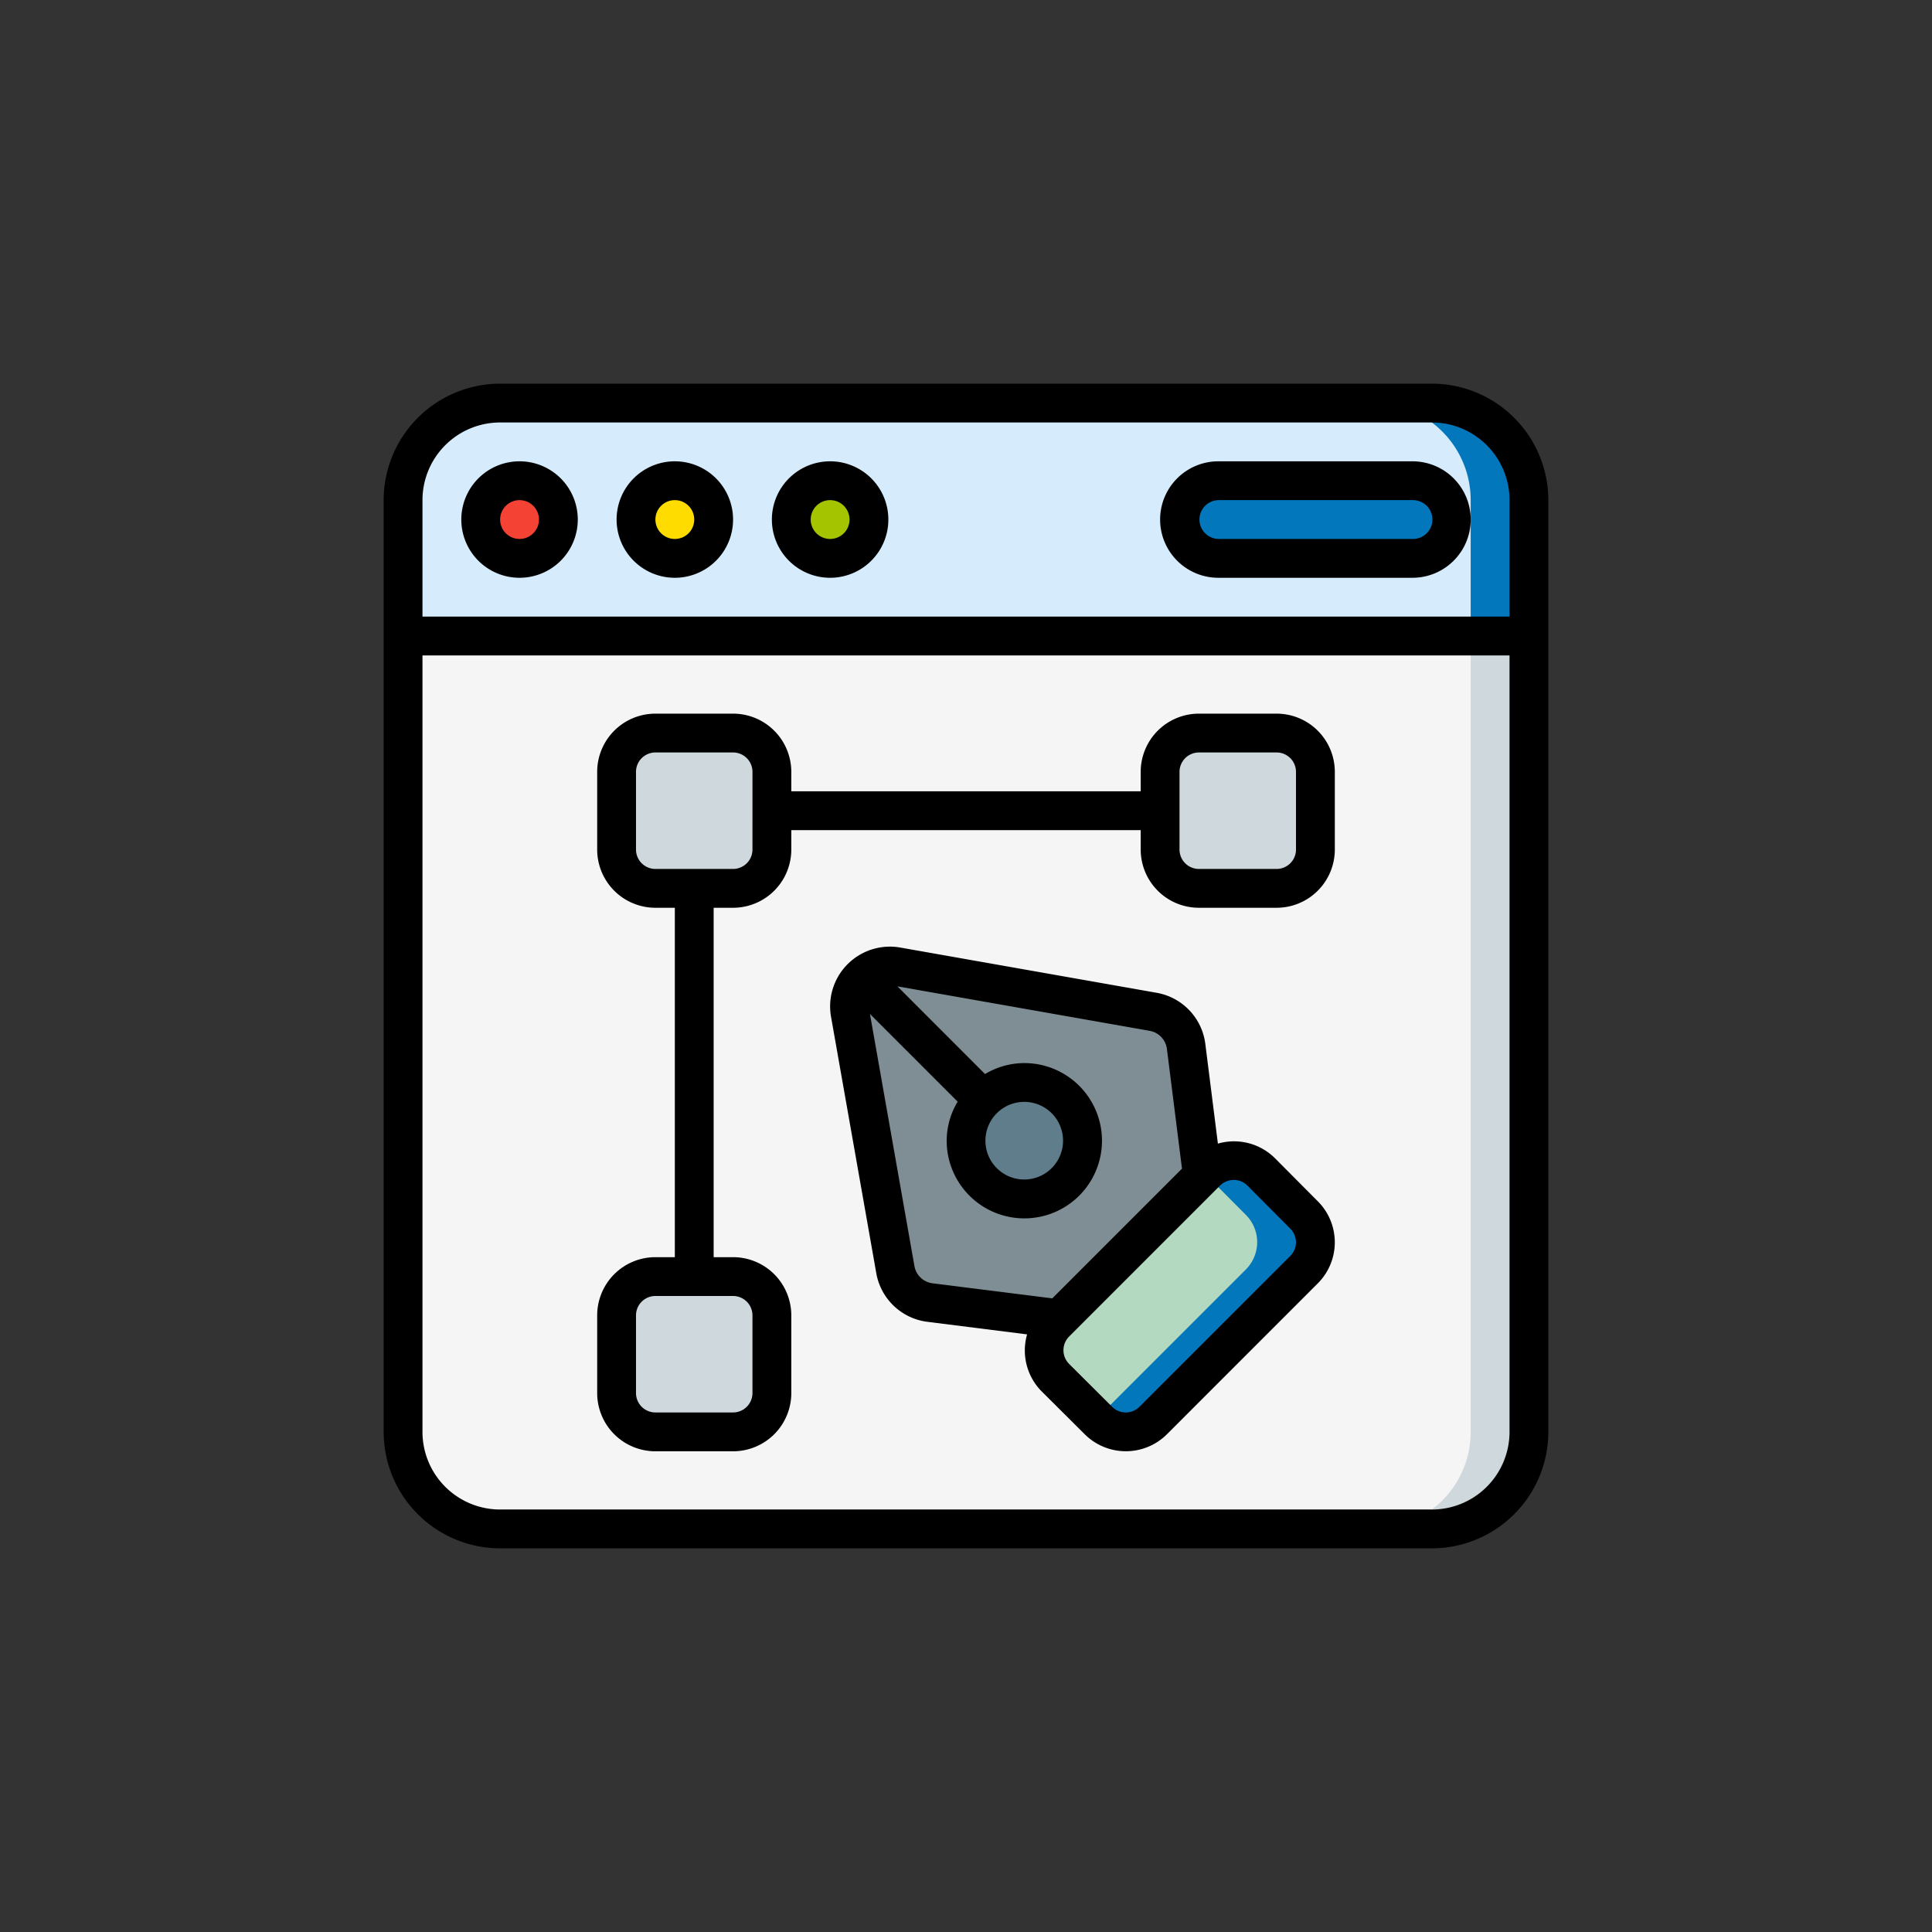<svg xmlns="http://www.w3.org/2000/svg" width="141" height="141" viewBox="0 0 141 141">
  <rect x="0" y="0" width="141" height="141" fill="#333333" stroke="none"/>
  <g id="Grupo_124669" data-name="Grupo 124669" transform="translate(-325 -14400.73)">
    <rect id="Rectángulo_38242" data-name="Rectángulo 38242" width="141" height="141" rx="70" transform="translate(325 14400.73)" fill="none"/>
    <g id="Page-1" transform="translate(353 14428.73)">
      <g id="_016---Vector-Engineering" data-name="016---Vector-Engineering">
        <path id="Shape" d="M83.167,8.083V18H1V8.083A7.083,7.083,0,0,1,8.083,1h68a7.083,7.083,0,0,1,7.083,7.083Z" transform="translate(0.417 0.417)" fill="#d6ebfb"/>
        <path id="Shape-2" data-name="Shape" d="M55.25,1H51a7.083,7.083,0,0,1,7.083,7.083V18h4.25V8.083A7.083,7.083,0,0,0,55.25,1Z" transform="translate(21.25 0.417)" fill="#0377bc"/>
        <path id="Shape-3" data-name="Shape" d="M83.167,13V71.083a7.083,7.083,0,0,1-7.083,7.083h-68A7.083,7.083,0,0,1,1,71.083V13Z" transform="translate(0.417 5.417)" fill="#f5f5f5"/>
        <path id="Shape-4" data-name="Shape" d="M58.083,13V71.083A7.083,7.083,0,0,1,51,78.167h4.25a7.083,7.083,0,0,0,7.083-7.083V13Z" transform="translate(21.25 5.417)" fill="#cfd8dc"/>
        <circle id="Oval" cx="3" cy="3" r="3" transform="translate(7 7)" fill="#f44335"/>
        <circle id="Oval-2" data-name="Oval" cx="3" cy="3" r="3" transform="translate(18 7)" fill="#ffdc00"/>
        <ellipse id="Oval-3" data-name="Oval" cx="2.5" cy="3" rx="2.5" ry="3" transform="translate(30 7)" fill="#a4c400"/>
        <path id="Shape-5" data-name="Shape" d="M58,10.667A2.833,2.833,0,1,0,58,5H43.833a2.833,2.833,0,0,0,0,5.667Z" transform="translate(17.083 2.083)" fill="#0377bc"/>
        <rect id="Rectangle-path" width="11" height="12" rx="2" transform="translate(17 65)" fill="#cfd8dc"/>
        <rect id="Rectangle-path-2" data-name="Rectangle-path" width="11" height="11" rx="2" transform="translate(17 26)" fill="#cfd8dc"/>
        <rect id="Rectangle-path-3" data-name="Rectangle-path" width="11" height="11" rx="2" transform="translate(57 26)" fill="#cfd8dc"/>
        <path id="Shape-6" data-name="Shape" d="M39.3,55.754l-9.428-1.189a2.944,2.944,0,0,1-2.533-2.408l-3.3-18.7a2.95,2.95,0,0,1,3.413-3.413l18.7,3.3a2.944,2.944,0,0,1,2.408,2.533l1.189,9.429Z" transform="translate(9.999 12.5)" fill="#7f8e94"/>
        <path id="Shape-7" data-name="Shape" d="M53,47.985,41.985,59a2.818,2.818,0,0,1-3.992,0l-3.149-3.128a2.833,2.833,0,0,1,0-4.006l11.02-11.02a2.833,2.833,0,0,1,4.006,0L53,43.986a2.818,2.818,0,0,1,0,4Z" transform="translate(14.173 16.673)" fill="#b3d9c1"/>
        <path id="Shape-8" data-name="Shape" d="M51.866,43.993l-3.128-3.149a2.833,2.833,0,0,0-4.006,0l-.122.122,3.006,3.02a2.818,2.818,0,0,1,0,3.992L36.732,58.864l.129.127a2.818,2.818,0,0,0,3.992,0L51.866,47.978a2.818,2.818,0,0,0,0-3.985Z" transform="translate(15.305 16.673)" fill="#0377bc"/>
        <ellipse id="Oval-4" data-name="Oval" cx="4" cy="4.5" rx="4" ry="4.5" transform="translate(43 51)" fill="#607d8b"/>
        <g id="Grupo_124611" data-name="Grupo 124611">
          <path id="Shape-9" data-name="Shape" d="M76.5,0H8.5A8.508,8.508,0,0,0,0,8.5v68A8.508,8.508,0,0,0,8.5,85h68A8.508,8.508,0,0,0,85,76.5V8.5A8.508,8.508,0,0,0,76.5,0ZM8.5,2.833h68A5.667,5.667,0,0,1,82.167,8.5V17H2.833V8.5A5.667,5.667,0,0,1,8.5,2.833Zm68,79.333H8.5A5.667,5.667,0,0,1,2.833,76.5V19.833H82.167V76.5A5.667,5.667,0,0,1,76.5,82.167Z"/>
          <path id="Shape-10" data-name="Shape" d="M8.25,12.5A4.25,4.25,0,1,0,4,8.25,4.25,4.25,0,0,0,8.25,12.5Zm0-5.667A1.417,1.417,0,1,1,6.833,8.25,1.417,1.417,0,0,1,8.25,6.833Z" transform="translate(1.667 1.667)"/>
          <path id="Shape-11" data-name="Shape" d="M16.25,12.5A4.25,4.25,0,1,0,12,8.25,4.25,4.25,0,0,0,16.25,12.5Zm0-5.667A1.417,1.417,0,1,1,14.833,8.25,1.417,1.417,0,0,1,16.25,6.833Z" transform="translate(5 1.667)"/>
          <path id="Shape-12" data-name="Shape" d="M24.25,12.5A4.25,4.25,0,1,0,20,8.25,4.25,4.25,0,0,0,24.25,12.5Zm0-5.667A1.417,1.417,0,1,1,22.833,8.25,1.417,1.417,0,0,1,24.25,6.833Z" transform="translate(8.333 1.667)"/>
          <path id="Shape-13" data-name="Shape" d="M44.25,12.5H58.417a4.25,4.25,0,1,0,0-8.5H44.25a4.25,4.25,0,1,0,0,8.5Zm0-5.667H58.417a1.417,1.417,0,1,1,0,2.833H44.25a1.417,1.417,0,0,1,0-2.833Z" transform="translate(16.667 1.667)"/>
          <path id="Shape-14" data-name="Shape" d="M60.583,17H54.917a4.25,4.25,0,0,0-4.25,4.25v1.417h-25.5V21.25A4.25,4.25,0,0,0,20.917,17H15.25A4.25,4.25,0,0,0,11,21.25v5.667a4.25,4.25,0,0,0,4.25,4.25h1.417v25.5H15.25A4.25,4.25,0,0,0,11,60.917v5.667a4.25,4.25,0,0,0,4.25,4.25h5.667a4.25,4.25,0,0,0,4.25-4.25V60.917a4.25,4.25,0,0,0-4.25-4.25H19.5v-25.5h1.417a4.25,4.25,0,0,0,4.25-4.25V25.5h25.5v1.417a4.25,4.25,0,0,0,4.25,4.25h5.667a4.25,4.25,0,0,0,4.25-4.25V21.25A4.25,4.25,0,0,0,60.583,17ZM22.333,60.917v5.667A1.417,1.417,0,0,1,20.917,68H15.25a1.417,1.417,0,0,1-1.417-1.417V60.917A1.417,1.417,0,0,1,15.25,59.5h5.667A1.417,1.417,0,0,1,22.333,60.917Zm0-34a1.417,1.417,0,0,1-1.417,1.417H15.25a1.417,1.417,0,0,1-1.417-1.417V21.25a1.417,1.417,0,0,1,1.417-1.417h5.667a1.417,1.417,0,0,1,1.417,1.417Zm39.667,0a1.417,1.417,0,0,1-1.417,1.417H54.917A1.417,1.417,0,0,1,53.5,26.917V21.25a1.417,1.417,0,0,1,1.417-1.417h5.667A1.417,1.417,0,0,1,62,21.25Z" transform="translate(4.583 7.083)"/>
          <path id="Shape-15" data-name="Shape" d="M55.461,44.44A4.234,4.234,0,0,0,51.3,43.378l-.915-7.252a4.336,4.336,0,0,0-3.567-3.758l-18.7-3.3a4.363,4.363,0,0,0-5.052,5.053l3.3,18.7a4.332,4.332,0,0,0,3.751,3.564l7.258.915a4.24,4.24,0,0,0,1.065,4.162l3.141,3.127a4.25,4.25,0,0,0,6,0L58.589,53.578a4.236,4.236,0,0,0,0-5.994ZM29.155,52.331,25.906,33.914l6.4,6.4a5.592,5.592,0,0,0-.8,2.853A5.667,5.667,0,1,0,37.166,37.5a5.592,5.592,0,0,0-2.86.8l-6.395-6.4,18.417,3.248a1.538,1.538,0,0,1,1.251,1.316l1.1,8.741-9.465,9.466-8.745-1.1a1.534,1.534,0,0,1-1.315-1.247Zm8.011-12a2.833,2.833,0,1,1-2.833,2.833A2.833,2.833,0,0,1,37.166,40.332Zm19.42,11.24L45.573,62.585a1.408,1.408,0,0,1-1.992,0l-3.139-3.128a1.417,1.417,0,0,1,0-2L51.455,46.441a1.417,1.417,0,0,1,2,0l3.131,3.146a1.4,1.4,0,0,1,0,1.983Z" transform="translate(9.584 12.085)"/>
        </g>
      </g>
    </g>
  </g>
</svg>
